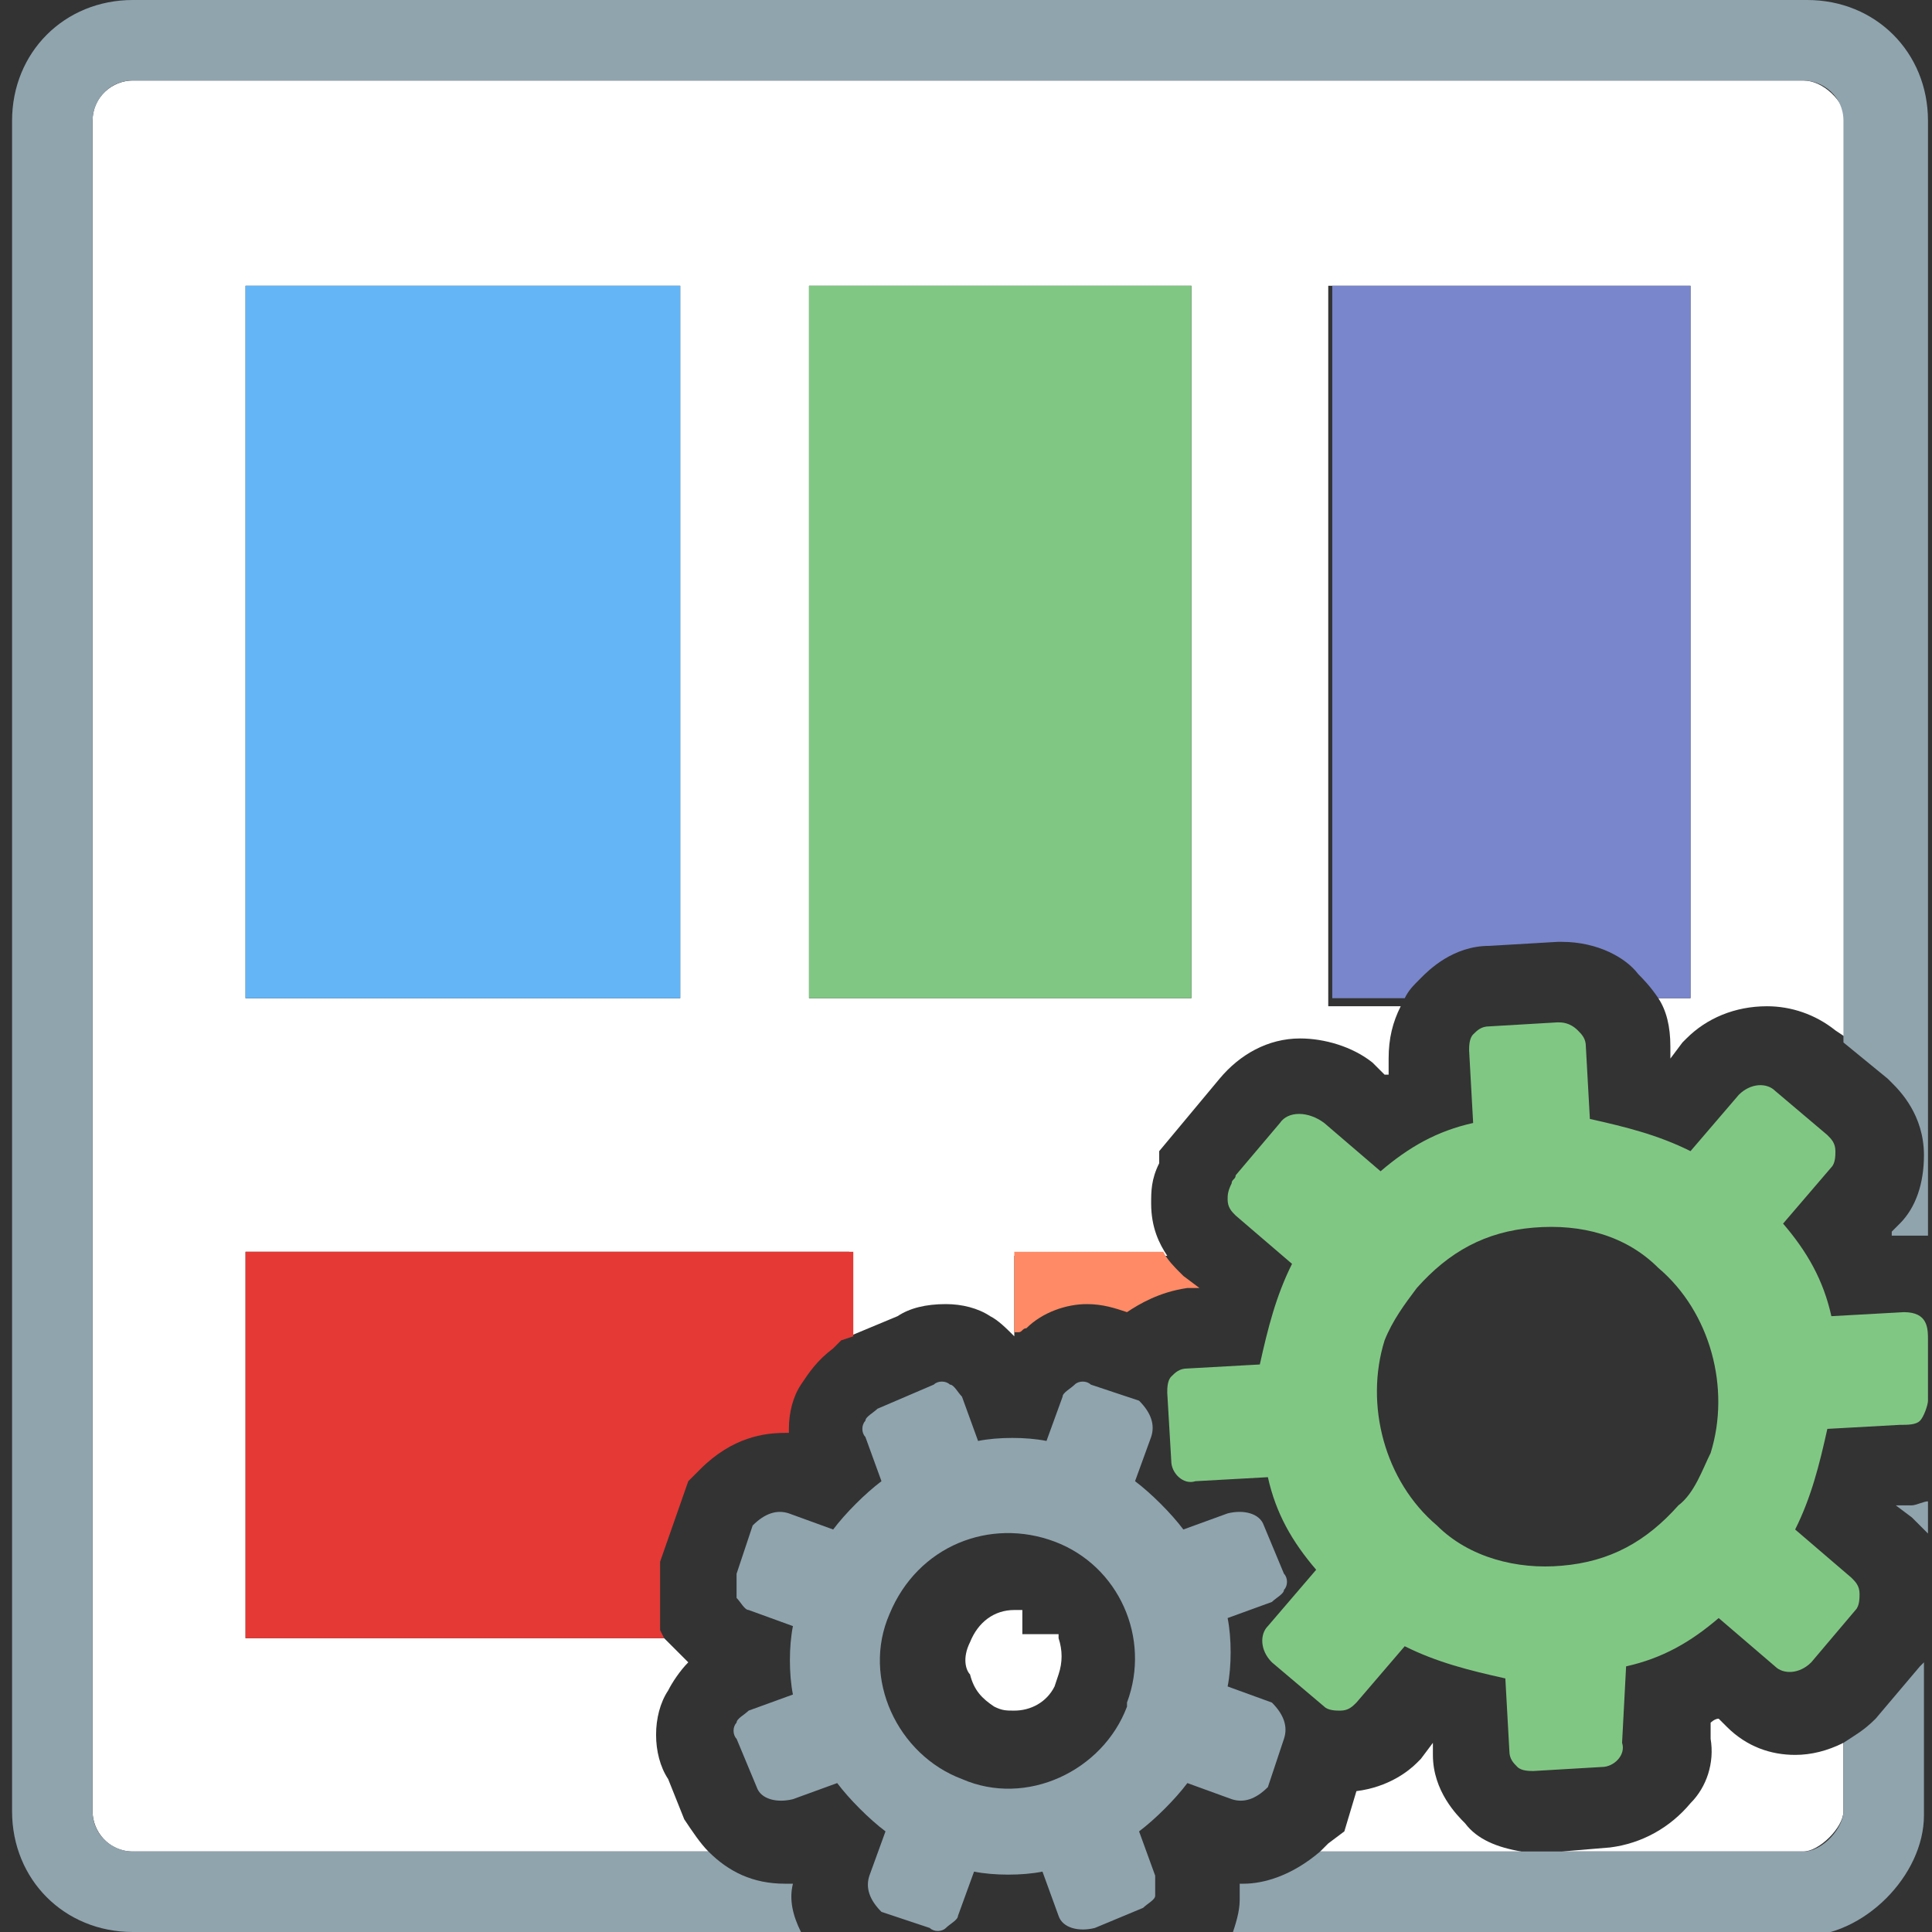 <?xml version="1.0" encoding="utf-8"?>
<!-- Generator: Adobe Illustrator 23.0.6, SVG Export Plug-In . SVG Version: 6.00 Build 0)  -->
<svg version="1.1" id="Layer_1" xmlns="http://www.w3.org/2000/svg" xmlns:xlink="http://www.w3.org/1999/xlink" x="0px" y="0px"
	 viewBox="0 0 48 48" style="enable-background:new 0 0 48 48;" xml:space="preserve">
<rect x="0" y="0" width="48" height="48" fill="#333333" stroke="none"/>
<style type="text/css">
	.st0{fill:#FFFFFF;}
	.st1{fill:#90A4AE;}
	.st2{fill:#64B5F6;}
	.st3{fill:#81C784;}
	.st4{fill:#7986CB;}
	.st5{fill:#E53935;}
	.st6{fill:#FF8A65;}
</style>
<g>
	<path class="st0" d="M44.8,2H3.3c-0.5,0-1,0.4-1,1v42c0,0.5,0.4,1,1,1h14.3c-0.2-0.2-0.4-0.5-0.6-0.8l-0.4-1
		c-0.2-0.3-0.3-0.7-0.3-1.1c0-0.4,0.1-0.8,0.3-1.1c0.1-0.2,0.3-0.5,0.5-0.7c-0.1-0.1-0.1-0.1-0.2-0.2l-0.4-0.4H6.1v-9.6h15v2.1
		l1.2-0.5c0.3-0.2,0.7-0.3,1.2-0.3c0.4,0,0.8,0.1,1.1,0.3c0.2,0.1,0.4,0.3,0.6,0.5l0,0v-2H29c-0.2-0.3-0.4-0.7-0.4-1.3
		c0-0.3,0-0.6,0.2-1v-0.3l1.5-1.8c0.5-0.6,1.2-1,2-1c0.6,0,1.3,0.2,1.8,0.6l0.1,0.1l0.2,0.2h0.1v-0.4c0-0.5,0.1-0.9,0.3-1.3H33V7.1
		h9v17.7h-0.8c0.2,0.3,0.3,0.7,0.3,1.2v0.3l0.3-0.4l0.1-0.1c0.5-0.5,1.2-0.8,2-0.8c0.6,0,1.2,0.2,1.7,0.6l0.3,0.2V3
		C45.8,2.5,45.3,2,44.8,2z M16.9,24.8H6.1V7.1h10.8V24.8z M29.6,24.8h-9.5V7.1h9.5V24.8z"/>
	<path class="st0" d="M33,45.8c-0.1,0.1-0.1,0.1-0.2,0.2h5c-0.6-0.1-1.1-0.3-1.4-0.7c-0.2-0.2-0.8-0.8-0.8-1.7v-0.3l-0.3,0.4
		l-0.1,0.1c-0.2,0.2-0.7,0.6-1.5,0.7l-0.3,1L33,45.8z"/>
	<path class="st0" d="M24.7,42.4L24.7,42.4c0.2,0.1,0.3,0.1,0.5,0.1c0.4,0,0.8-0.2,1-0.6l0.1-0.3c0.1-0.3,0.1-0.6,0-0.9
		c0,0,0,0,0-0.1h-0.9V40c-0.1,0-0.1,0-0.2,0c-0.5,0-0.9,0.3-1.1,0.8c-0.2,0.4-0.1,0.7,0,0.8C24.2,42,24.4,42.2,24.7,42.4z"/>
	<path class="st0" d="M45.8,45v-1.7c-0.4,0.2-0.8,0.3-1.2,0.3c-0.6,0-1.2-0.2-1.7-0.7l-0.2-0.2c-0.1,0-0.2,0.1-0.2,0.1v0.4
		c0.1,0.6-0.1,1.2-0.5,1.6c-0.5,0.6-1.2,1-2,1.1L38.8,46h6C45.2,46,45.8,45.4,45.8,45z"/>
	<path class="st1" d="M47.1,37.4l0.4,0.3l0.1,0.1c0.1,0.1,0.2,0.2,0.3,0.3v-0.8c-0.1,0-0.3,0.1-0.4,0.1L47.1,37.4z"/>
	<path class="st1" d="M46.6,42.7L46.6,42.7c-0.3,0.3-0.5,0.4-0.8,0.6V45c0,0.4-0.5,1-1,1h-6h-0.5h-0.1c-0.1,0-0.3,0-0.4,0h-5
		c-0.7,0.6-1.4,0.8-1.9,0.8h-0.1v0.4c0,0.3-0.1,0.6-0.2,0.9h14.2c1.5,0,3-1.5,3-3v-3.8l-0.1,0.1L46.6,42.7z"/>
	<path class="st1" d="M19.7,46.8c-0.1,0-0.1,0-0.2,0c-0.8,0-1.4-0.3-1.9-0.8H3.3c-0.5,0-1-0.4-1-1V3c0-0.5,0.4-1,1-1h41.5
		c0.5,0,1,0.4,1,1v22.9l1.1,0.9l0.1,0.1c0.2,0.2,0.8,0.8,0.8,1.8c0,0.7-0.2,1.3-0.6,1.7L47,30.6v0.1h0.2c0.1,0,0.3,0,0.4,0
		c0.1,0,0.2,0,0.3,0V3c0-1.7-1.3-3-3-3H3.3c-1.7,0-3,1.3-3,3v42c0,1.7,1.3,3,3,3h16.6C19.7,47.6,19.6,47.2,19.7,46.8z"/>
	<rect x="6.1" y="7.1" class="st2" width="10.8" height="17.7"/>
	<rect x="20.1" y="7.1" class="st3" width="9.5" height="17.7"/>
	<path class="st4" d="M42,7.1h-8.9v17.7h1.8c0.1-0.2,0.2-0.3,0.4-0.5s0.8-0.8,1.7-0.8l1.7-0.1h0.1c0.9,0,1.6,0.4,1.9,0.8
		c0.1,0.1,0.3,0.3,0.5,0.6H42V7.1z"/>
	<path class="st5" d="M6.1,31.1v9.6h10.4l-0.1-0.2v-1.7l0.7-2l0.3-0.3c0.8-0.8,1.6-0.9,2.1-0.9c0,0,0,0,0.1,0c0,0,0,0,0-0.1
		c0-0.4,0.1-0.8,0.3-1.1c0.2-0.3,0.4-0.6,0.8-0.9l0.2-0.2l0.3-0.1v-2.1H6.1z"/>
	<path class="st6" d="M25.3,33.1c0.1,0,0.1-0.1,0.2-0.1c0.4-0.4,1-0.6,1.5-0.6c0.4,0,0.7,0.1,1,0.2c0.3-0.2,0.8-0.5,1.5-0.6h0.3
		l-0.4-0.3l-0.1-0.1c-0.1-0.1-0.3-0.3-0.4-0.5h-3.7v2H25.3z"/>
</g>
<g>
	<g>
		<path class="st1" d="M18.3,39.7c0.1,0.1,0.2,0.3,0.3,0.3l1.1,0.4c-0.1,0.5-0.1,1.2,0,1.7l-1.1,0.4c-0.1,0.1-0.3,0.2-0.3,0.3
			c-0.1,0.1-0.1,0.3,0,0.4l0.5,1.2c0.1,0.3,0.5,0.4,0.9,0.3l1.1-0.4c0.3,0.4,0.8,0.9,1.2,1.2l-0.4,1.1c-0.1,0.3,0,0.6,0.3,0.9
			l1.2,0.4c0.1,0.1,0.3,0.1,0.4,0s0.3-0.2,0.3-0.3l0.4-1.1c0.5,0.1,1.2,0.1,1.7,0l0.4,1.1c0.1,0.3,0.5,0.4,0.9,0.3l1.2-0.5
			c0.1-0.1,0.3-0.2,0.3-0.3c0-0.2,0-0.3,0-0.5l-0.4-1.1c0.4-0.3,0.9-0.8,1.2-1.2l1.1,0.4c0.3,0.1,0.6,0,0.9-0.3l0.4-1.2
			c0.1-0.3,0-0.6-0.3-0.9l-1.1-0.4c0.1-0.5,0.1-1.2,0-1.7l1.1-0.4c0.1-0.1,0.3-0.2,0.3-0.3c0.1-0.1,0.1-0.3,0-0.4l-0.5-1.2
			c-0.1-0.3-0.5-0.4-0.9-0.3L29.4,38c-0.3-0.4-0.8-0.9-1.2-1.2l0.4-1.1c0.1-0.3,0-0.6-0.3-0.9l-1.2-0.4c-0.1-0.1-0.3-0.1-0.4,0
			s-0.3,0.2-0.3,0.3L26,35.8c-0.5-0.1-1.2-0.1-1.7,0l-0.4-1.1c-0.1-0.1-0.2-0.3-0.3-0.3c-0.1-0.1-0.3-0.1-0.4,0L21.8,35
			c-0.1,0.1-0.3,0.2-0.3,0.3c-0.1,0.1-0.1,0.3,0,0.4l0.4,1.1c-0.4,0.3-0.9,0.8-1.2,1.2l-1.1-0.4c-0.3-0.1-0.6,0-0.9,0.3l-0.4,1.2
			l0,0C18.3,39.4,18.3,39.6,18.3,39.7z M26.2,38.3c1.6,0.6,2.4,2.4,1.8,4v0.1c-0.6,1.6-2.5,2.5-4.1,1.8c-1.6-0.6-2.5-2.5-1.8-4.1
			C22.8,38.4,24.6,37.7,26.2,38.3z"/>
	</g>
</g>
<g>
	<g>
		<path class="st3" d="M30.5,29.8c0,0.2,0.1,0.3,0.2,0.4l1.4,1.2c-0.4,0.8-0.6,1.6-0.8,2.5L29.5,34c-0.2,0-0.3,0.1-0.4,0.2
			C29,34.3,29,34.5,29,34.6l0.1,1.7c0,0.3,0.3,0.6,0.6,0.5l1.8-0.1c0.2,0.9,0.6,1.6,1.2,2.3l-1.2,1.4c-0.2,0.2-0.2,0.6,0.1,0.9
			l1.3,1.1c0.1,0.1,0.3,0.1,0.4,0.1c0.2,0,0.3-0.1,0.4-0.2l1.2-1.4c0.8,0.4,1.6,0.6,2.5,0.8l0.1,1.8c0,0.2,0.1,0.3,0.2,0.4
			C37.8,44,38,44,38.1,44l1.7-0.1c0.3,0,0.6-0.3,0.5-0.6l0.1-1.9c0.9-0.2,1.6-0.6,2.3-1.2l1.4,1.2c0.2,0.2,0.6,0.2,0.9-0.1l1.1-1.3
			c0.1-0.1,0.1-0.3,0.1-0.4c0-0.2-0.1-0.3-0.2-0.4L44.6,38c0.4-0.8,0.6-1.6,0.8-2.5l1.8-0.1c0.2,0,0.4,0,0.5-0.1
			c0.1-0.1,0.2-0.4,0.2-0.5v-1.5c0-0.3,0-0.7-0.6-0.7l-1.8,0.1c-0.2-0.9-0.6-1.6-1.2-2.3l1.2-1.4c0.1-0.1,0.1-0.3,0.1-0.4
			c0-0.2-0.1-0.3-0.2-0.4l-1.3-1.1c-0.2-0.2-0.6-0.2-0.9,0.1L42,28.6c-0.8-0.4-1.6-0.6-2.5-0.8L39.4,26c0-0.2-0.1-0.3-0.2-0.4
			c-0.2-0.2-0.4-0.2-0.5-0.2L37,25.5c-0.2,0-0.3,0.1-0.4,0.2s-0.1,0.3-0.1,0.4l0.1,1.8c-0.9,0.2-1.6,0.6-2.3,1.2l-1.4-1.2
			c-0.4-0.3-0.9-0.3-1.1,0l-1.1,1.3c0,0.1-0.1,0.1-0.1,0.2C30.5,29.6,30.5,29.7,30.5,29.8z M35.2,32c0.8-0.9,1.7-1.4,2.9-1.5
			s2.3,0.2,3.1,1c1.3,1.1,1.8,3,1.3,4.6c-0.2,0.4-0.4,1-0.8,1.3c-0.8,0.9-1.7,1.4-2.9,1.5c-1.1,0.1-2.3-0.2-3.1-1
			c-1.3-1.1-1.8-3-1.3-4.6C34.6,32.8,34.9,32.4,35.2,32z"/>
	</g>
</g>
</svg>
